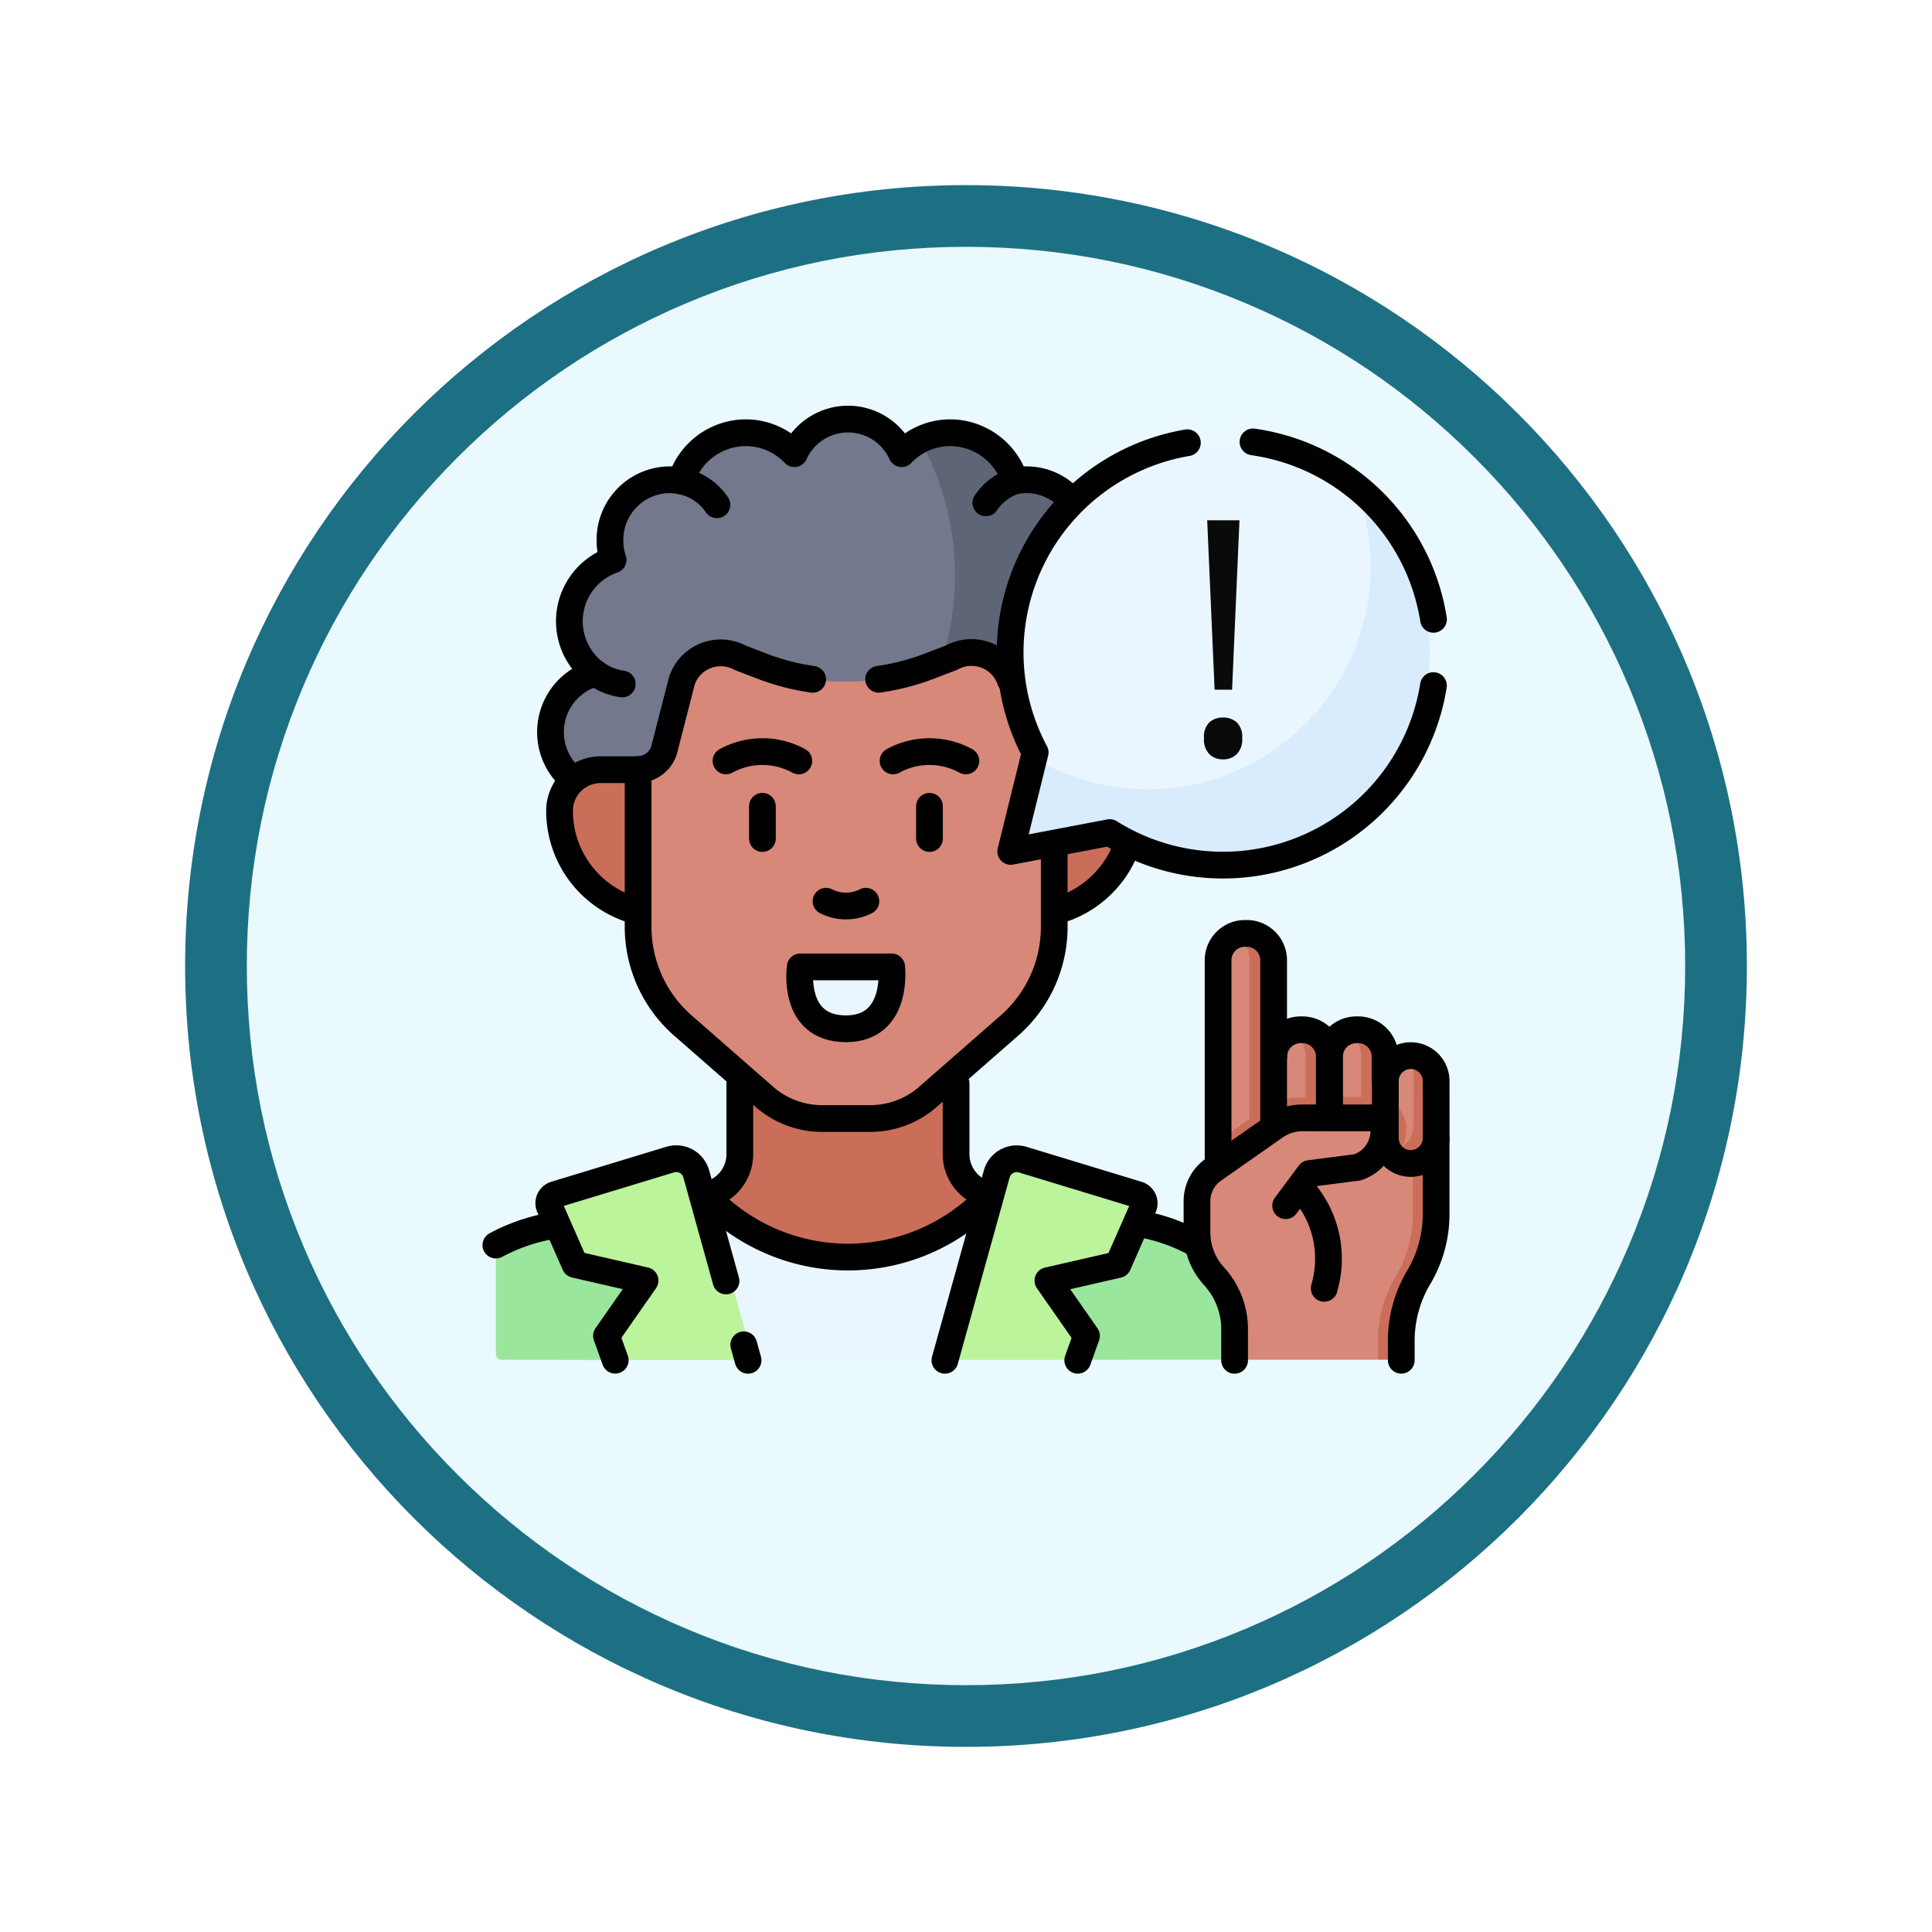 <svg xmlns="http://www.w3.org/2000/svg" xmlns:xlink="http://www.w3.org/1999/xlink" width="93.934" height="93.934" viewBox="0 0 93.934 93.934">
  <defs>
    <filter id="Trazado_982547" x="0" y="0" width="93.934" height="93.934" filterUnits="userSpaceOnUse">
      <feOffset dy="3" input="SourceAlpha"/>
      <feGaussianBlur stdDeviation="3" result="blur"/>
      <feFlood flood-opacity="0.161"/>
      <feComposite operator="in" in2="blur"/>
      <feComposite in="SourceGraphic"/>
    </filter>
  </defs>
  <g id="Grupo_1173782" data-name="Grupo 1173782" transform="translate(-189.033 -1986)">
    <g id="Grupo_1167337" data-name="Grupo 1167337" transform="translate(198.033 1992)">
      <g id="Grupo_1166720" data-name="Grupo 1166720">
        <g id="Grupo_1164305" data-name="Grupo 1164305">
          <g id="Grupo_1163948" data-name="Grupo 1163948">
            <g id="Grupo_1158168" data-name="Grupo 1158168">
              <g id="Grupo_1152576" data-name="Grupo 1152576">
                <g id="Grupo_1148633" data-name="Grupo 1148633">
                  <g id="Grupo_1148525" data-name="Grupo 1148525">
                    <g transform="matrix(1, 0, 0, 1, -9, -6)" filter="url(#Trazado_982547)">
                      <g id="Trazado_982547-2" data-name="Trazado 982547" transform="translate(9 6)" fill="#e9f9fd">
                        <path d="M 37.967 74.434 C 33.043 74.434 28.268 73.47 23.773 71.568 C 19.43 69.732 15.53 67.102 12.181 63.753 C 8.831 60.403 6.202 56.503 4.365 52.161 C 2.464 47.666 1.5 42.89 1.5 37.967 C 1.5 33.043 2.464 28.268 4.365 23.773 C 6.202 19.43 8.831 15.53 12.181 12.181 C 15.53 8.831 19.43 6.202 23.773 4.365 C 28.268 2.464 33.043 1.5 37.967 1.5 C 42.89 1.5 47.666 2.464 52.161 4.365 C 56.503 6.202 60.403 8.831 63.753 12.181 C 67.102 15.53 69.732 19.43 71.568 23.773 C 73.47 28.268 74.434 33.043 74.434 37.967 C 74.434 42.89 73.47 47.666 71.568 52.161 C 69.732 56.503 67.102 60.403 63.753 63.753 C 60.403 67.102 56.503 69.732 52.161 71.568 C 47.666 73.47 42.89 74.434 37.967 74.434 Z" stroke="none"/>
                        <path d="M 37.967 3 C 33.245 3 28.666 3.924 24.357 5.747 C 20.194 7.508 16.454 10.029 13.242 13.242 C 10.029 16.454 7.508 20.194 5.747 24.357 C 3.924 28.666 3 33.245 3 37.967 C 3 42.689 3.924 47.268 5.747 51.577 C 7.508 55.74 10.029 59.48 13.242 62.692 C 16.454 65.904 20.194 68.426 24.357 70.187 C 28.666 72.009 33.245 72.934 37.967 72.934 C 42.689 72.934 47.268 72.009 51.577 70.187 C 55.74 68.426 59.48 65.904 62.692 62.692 C 65.904 59.48 68.426 55.74 70.187 51.577 C 72.009 47.268 72.934 42.689 72.934 37.967 C 72.934 33.245 72.009 28.666 70.187 24.357 C 68.426 20.194 65.904 16.454 62.692 13.242 C 59.48 10.029 55.74 7.508 51.577 5.747 C 47.268 3.924 42.689 3 37.967 3 M 37.967 0 C 58.935 0 75.934 16.998 75.934 37.967 C 75.934 58.935 58.935 75.934 37.967 75.934 C 16.998 75.934 0 58.935 0 37.967 C 0 16.998 16.998 0 37.967 0 Z" stroke="none" fill="#1d7083"/>
                      </g>
                    </g>
                  </g>
                </g>
              </g>
            </g>
          </g>
        </g>
      </g>
    </g>
    <g id="inspire-idea_14781822" transform="translate(205.392 1998.876)">
      <g id="Grupo_1173645" data-name="Grupo 1173645" transform="translate(7.75 7.5)">
        <path id="Trazado_1029719" data-name="Trazado 1029719" d="M118.589,344.22v-3.348a2.036,2.036,0,0,0,1.655-2v-5.757h10.516v5.757a2.036,2.036,0,0,0,1.655,2l.286,2.884Z" transform="translate(-108.383 -303.133)" fill="#ca6e59"/>
        <path id="Trazado_1029720" data-name="Trazado 1029720" d="M57.955,16.562c0,6.625-3.565,14.495-12.641,11.892L37.74,25.009a2.991,2.991,0,0,1-.2-4.422l.764-.211.529-.526a3.16,3.16,0,0,1,.633-5.421.279.279,0,0,0,.163-.324,3,3,0,0,1-.084-.706,2.92,2.92,0,0,1,2.888-2.95,2.89,2.89,0,0,1,.562.056,1.371,1.371,0,0,1,.218-.221A1.166,1.166,0,0,0,43.7,9.267a3.254,3.254,0,0,1,4.559-.322.275.275,0,0,0,.412-.066,2.857,2.857,0,0,1,4.89,0,.275.275,0,0,0,.413.066,3.244,3.244,0,0,1,.649-.431C57.955,9.524,57.955,14.172,57.955,16.562Z" transform="translate(-33.998 -7.5)" fill="#73788c"/>
        <path id="Trazado_1029721" data-name="Trazado 1029721" d="M150.9,29.246a2.968,2.968,0,0,1-1.08,2.3l-8.662,4.707h-7.743l-2.775-1.262a13.605,13.605,0,0,0,9.309-19.94,3.223,3.223,0,0,1,1.466-.351,3.267,3.267,0,0,1,2.445,1.1l.152.743.551.5a2.888,2.888,0,0,1,.561-.056,2.92,2.92,0,0,1,2.888,2.95,3.016,3.016,0,0,1-.152.944,3.157,3.157,0,0,1,.865,5.507A2.94,2.94,0,0,1,150.9,29.246Z" transform="translate(-119.325 -14.037)" fill="#5e6577"/>
        <path id="Trazado_1029722" data-name="Trazado 1029722" d="M65.409,199.449a5.041,5.041,0,0,0,3.84-4.9h0a2,2,0,0,0-2-2H65.409l-20.193,0H43.379a2,2,0,0,0-2,2h0a5.041,5.041,0,0,0,3.84,4.9Z" transform="translate(-38.279 -175.51)" fill="#ca6e59"/>
        <path id="Trazado_1029723" data-name="Trazado 1029723" d="M98.235,130.93a2,2,0,0,1,2.6.858,8.008,8.008,0,0,0,.668,1.015l.435.579c.184.538.594,3.049,1.163,3.049v7.648a6.38,6.38,0,0,1-2.179,4.8l-3.962,3.467a4.253,4.253,0,0,1-2.8,1.052h-2.35a4.253,4.253,0,0,1-2.8-1.052l-3.962-3.467a6.38,6.38,0,0,1-2.179-4.8v-7.648a1.354,1.354,0,0,0,1.258-.925l.873-3.4a1.994,1.994,0,0,1,2.747-1.153l.127.061,1.026.393a11.364,11.364,0,0,0,8.132,0l1.026-.393Z" transform="translate(-75.958 -119.392)" fill="#d78878"/>
        <path id="Trazado_1029724" data-name="Trazado 1029724" d="M170.412,299.769c-2.184,0-2.282-2.016-2.245-2.748a.276.276,0,0,1,.276-.261h3.932a.275.275,0,0,1,.276.268C172.669,297.765,172.525,299.769,170.412,299.769Z" transform="translate(-153.392 -270.126)" fill="#eaf6ff"/>
        <path id="Trazado_1029725" data-name="Trazado 1029725" d="M13.806,438.989l-5.779-.013a.276.276,0,0,1-.276-.276v-5.131a.277.277,0,0,1,.148-.246,8.932,8.932,0,0,1,2.408-.829l.666-.133,5.873,2.178Z" transform="translate(-7.75 -393.24)" fill="#9be69d"/>
        <path id="Trazado_1029726" data-name="Trazado 1029726" d="M296.482,434.9l-2.23,3.638-7.7.006-2.785-4.876c.03-.031,5.629-1.789,5.629-1.789l.38.073a8.935,8.935,0,0,1,2.517.886Z" transform="translate(-258.357 -392.805)" fill="#9be69d"/>
        <path id="Trazado_1029727" data-name="Trazado 1029727" d="M120.537,418.39l.841,4.225-3.04,3.68-9.23.011-3.5-3.859,1.306-4.035A9.454,9.454,0,0,0,120.537,418.39Z" transform="translate(-96.597 -380.557)" fill="#eaf6ff"/>
        <path id="Trazado_1029728" data-name="Trazado 1029728" d="M48.14,407.905l-2.514-9.041a1.012,1.012,0,0,0-1.269-.7l-5.589,1.7a.438.438,0,0,0-.274.6l1.179,2.67a.276.276,0,0,0,.191.158l2.873.659a.276.276,0,0,1,.165.427l-1.559,2.234a.276.276,0,0,0-.034.251l.375,1.038Z" transform="translate(-35.628 -362.156)" fill="#bbf49b"/>
        <path id="Trazado_1029729" data-name="Trazado 1029729" d="M243.879,407.687l2.517-9.051a1.011,1.011,0,0,1,1.269-.7l5.589,1.7a.439.439,0,0,1,.274.6l-1.179,2.67a.276.276,0,0,1-.191.158l-2.873.659a.276.276,0,0,0-.165.427l1.559,2.235a.276.276,0,0,1,.033.251l-.377,1.051Z" transform="translate(-222.137 -361.949)" fill="#bbf49b"/>
        <g id="Grupo_1173642" data-name="Grupo 1173642" transform="translate(34.085 24.978)">
          <path id="Trazado_1029730" data-name="Trazado 1029730" d="M388.874,387.922v3.541a10.787,10.787,0,0,1-.243,2.147,7.541,7.541,0,0,1-.872,1.569c-.558.939-.314,1.906-.31,3l-.708.452h-6.978v-1.516a3.808,3.808,0,0,0-1-2.574,3.152,3.152,0,0,1-.828-2.127v-1.526a1.867,1.867,0,0,1,.8-1.53Z" transform="translate(-377.933 -377.872)" fill="#d78878"/>
          <g id="Grupo_1173641" data-name="Grupo 1173641" transform="translate(8.516 5.945)">
            <path id="Trazado_1029731" data-name="Trazado 1029731" d="M472.849,343.944v3.511a.736.736,0,0,1-.3.659c-.221.221-1-.117-1.334-.114l-.6-.642-.194-2.282.637-.492a1.235,1.235,0,0,1,1.2-1.233C472.67,343.5,472.849,343.709,472.849,343.944Z" transform="translate(-470.425 -343.35)" fill="#d78878"/>
            <path id="Trazado_1029732" data-name="Trazado 1029732" d="M481.368,344.574v2.774a1.236,1.236,0,0,1-2.235.726l-.079-.084a1.235,1.235,0,0,0,1.225-1.236v-2.772a1.228,1.228,0,0,0-.18-.642h.033A1.235,1.235,0,0,1,481.368,344.574Z" transform="translate(-478.259 -343.34)" fill="#ca6e59"/>
          </g>
          <path id="Trazado_1029733" data-name="Trazado 1029733" d="M476.374,386.87v3.693a6.023,6.023,0,0,1-.847,3.08,6.024,6.024,0,0,0-.846,3.1l0,.651a.276.276,0,0,1-.276.277h-.85l0-.928a6.033,6.033,0,0,1,.847-3.1,6.022,6.022,0,0,0,.847-3.08v-3.534Z" transform="translate(-464.749 -376.916)" fill="#ca6e59"/>
          <path id="Trazado_1029734" data-name="Trazado 1029734" d="M391.174,281.216v9.974c0,.716-1.172,1.3-1.888,1.3l.609-1.627-.842-.8v-8.848a1.3,1.3,0,0,1,.768-1.186A1.2,1.2,0,0,1,391.174,281.216Z" transform="translate(-388.028 -279.914)" fill="#d78878"/>
          <path id="Trazado_1029735" data-name="Trazado 1029735" d="M417.409,332.037v3.272c0,.528-.857.984-1.31,1.188a1.305,1.305,0,0,1-.771-1.188l-.318-.07v-3.09l.318-.113a1.3,1.3,0,0,1,.771-1.187C417.192,330.99,417.409,331.51,417.409,332.037Z" transform="translate(-411.597 -326.055)" fill="#d78878"/>
          <path id="Trazado_1029736" data-name="Trazado 1029736" d="M447,332.037v3.47c0,.527-.953.983-1.406,1.187a1.3,1.3,0,0,1-.771-1.187l-.31-.2v-3.132l.31-.141a1.3,1.3,0,0,1,.771-1.187C446.829,331.018,447,331.51,447,332.037Z" transform="translate(-438.383 -326.055)" fill="#d78878"/>
          <path id="Trazado_1029737" data-name="Trazado 1029737" d="M399.334,280.072v9.443a.589.589,0,0,1-1.173,0v-9.443a1.305,1.305,0,0,0-.767-1.186,1.282,1.282,0,0,1,.534-.116h.1A1.305,1.305,0,0,1,399.334,280.072Z" transform="translate(-395.602 -278.77)" fill="#ca6e59"/>
          <path id="Trazado_1029738" data-name="Trazado 1029738" d="M428.772,330.9v3.272a1.306,1.306,0,0,1-1.3,1.3h-.1a1.271,1.271,0,0,1-.531-.115,1.305,1.305,0,0,0,.771-1.188V330.9a1.3,1.3,0,0,0-.771-1.187,1.271,1.271,0,0,1,.531-.115h.1A1.306,1.306,0,0,1,428.772,330.9Z" transform="translate(-422.331 -324.92)" fill="#ca6e59"/>
          <path id="Trazado_1029739" data-name="Trazado 1029739" d="M458.192,330.9v3.47a1.306,1.306,0,0,1-1.3,1.3h-.1a1.268,1.268,0,0,1-.531-.115,1.3,1.3,0,0,0,.77-1.187V330.9a1.3,1.3,0,0,0-.77-1.187,1.269,1.269,0,0,1,.531-.115h.1A1.307,1.307,0,0,1,458.192,330.9Z" transform="translate(-449.042 -324.92)" fill="#ca6e59"/>
          <path id="Trazado_1029740" data-name="Trazado 1029740" d="M398.193,366.892a2.8,2.8,0,0,1-.059.573c-.242,1.158-1.965,1.3-3.186,1.429a3.9,3.9,0,0,0-2.308-.314c-.73.226-1.188,1.4-1.2,1.39l-2.39-1.25v-1.177l2.308-1.659a2.586,2.586,0,0,1,1.478-.481l3.832-.036A1.528,1.528,0,0,1,398.193,366.892Z" transform="translate(-388.026 -357.393)" fill="#ca6e59"/>
          <path id="Trazado_1029741" data-name="Trazado 1029741" d="M390.105,380.45l1.09-1.467a.276.276,0,0,1,.188-.109l2.356-.286a1.87,1.87,0,0,0,1.289-1.793.629.629,0,0,0-.633-.615h-3.466a2.339,2.339,0,0,0-1.342.423l-2.992,2.094Z" transform="translate(-385.797 -367.21)" fill="#d78878"/>
        </g>
        <g id="Grupo_1173644" data-name="Grupo 1173644" transform="translate(25.3 1.301)">
          <path id="Trazado_1029742" data-name="Trazado 1029742" d="M300.985,29.012A10.726,10.726,0,0,1,290.335,39.9c-1.943,0-6.208-1.426-6.763-2.974l.1-.424a.274.274,0,0,0-.024-.192,10.054,10.054,0,0,1,15.568-12.172A9.544,9.544,0,0,1,300.985,29.012Z" transform="translate(-282.517 -21.635)" fill="#eaf6ff"/>
          <path id="Trazado_1029743" data-name="Trazado 1029743" d="M303.638,58.536a10.07,10.07,0,0,1-15.091,6.43.275.275,0,0,0-.2-.036l-4.146.79a.277.277,0,0,1-.32-.338l.922-3.729a10.843,10.843,0,0,0,15.649-12.788A10.03,10.03,0,0,1,303.638,58.536Z" transform="translate(-283.751 -46.358)" fill="#d8ecfe"/>
        </g>
        <path id="Trazado_1030505" data-name="Trazado 1030505" d="M2.61-3.9H1.76L1.4-12.136H2.969ZM1.245-1.541a.982.982,0,0,1,.265-.776.976.976,0,0,1,.663-.23.979.979,0,0,1,.659.23.974.974,0,0,1,.269.776,1.015,1.015,0,0,1-.269.784.942.942,0,0,1-.659.246A.938.938,0,0,1,1.51-.757,1.024,1.024,0,0,1,1.245-1.541Z" transform="translate(33.185 17.056)" fill="#0b0a0a"/>
      </g>
      <g id="Grupo_1173654" data-name="Grupo 1173654" transform="translate(7.75 7.5)">
        <g id="Grupo_1173646" data-name="Grupo 1173646" transform="translate(3.096 17.041)">
          <path id="Trazado_1029750" data-name="Trazado 1029750" d="M45.17,199.466a5.041,5.041,0,0,1-3.794-4.884h0a2,2,0,0,1,2-2h1.836" transform="translate(-41.376 -192.577)" fill="none" stroke="#000" stroke-linecap="round" stroke-linejoin="round" stroke-miterlimit="10" stroke-width="1.3"/>
          <path id="Trazado_1029751" data-name="Trazado 1029751" d="M306.566,232.041a5.05,5.05,0,0,1-3.509,3.249" transform="translate(-278.962 -228.407)" fill="none" stroke="#000" stroke-linecap="round" stroke-linejoin="round" stroke-miterlimit="10" stroke-width="1.3"/>
        </g>
        <path id="Trazado_1029752" data-name="Trazado 1029752" d="M209.872,132.043a11.361,11.361,0,0,0,2.47-.64l1.026-.393.17-.08a1.994,1.994,0,0,1,2.735,1.158" transform="translate(-191.261 -119.392)" fill="none" stroke="#000" stroke-linecap="round" stroke-linejoin="round" stroke-miterlimit="10" stroke-width="1.3"/>
        <path id="Trazado_1029753" data-name="Trazado 1029753" d="M103.106,140.281v3.932a6.38,6.38,0,0,1-2.179,4.8l-3.962,3.467a4.253,4.253,0,0,1-2.8,1.052h-2.35a4.253,4.253,0,0,1-2.8-1.052l-3.962-3.467a6.38,6.38,0,0,1-2.179-4.8v-7.648a1.354,1.354,0,0,0,1.258-.925l.873-3.4a1.994,1.994,0,0,1,2.747-1.153l.127.061,1.026.393a11.359,11.359,0,0,0,2.455.638" transform="translate(-75.958 -119.526)" fill="none" stroke="#000" stroke-linecap="round" stroke-linejoin="round" stroke-miterlimit="10" stroke-width="1.3"/>
        <g id="Grupo_1173648" data-name="Grupo 1173648" transform="translate(11.189 16.166)">
          <g id="Grupo_1173647" data-name="Grupo 1173647">
            <path id="Trazado_1029754" data-name="Trazado 1029754" d="M184.025,262.089a2.135,2.135,0,0,1-1.936,0" transform="translate(-177.225 -254.813)" fill="none" stroke="#000" stroke-linecap="round" stroke-linejoin="round" stroke-miterlimit="10" stroke-width="1.3"/>
            <path id="Trazado_1029755" data-name="Trazado 1029755" d="M132.806,183.527a3.682,3.682,0,0,0-3.54,0" transform="translate(-129.266 -183.073)" fill="none" stroke="#000" stroke-linecap="round" stroke-linejoin="round" stroke-miterlimit="10" stroke-width="1.3"/>
            <path id="Trazado_1029756" data-name="Trazado 1029756" d="M221.026,183.527a3.682,3.682,0,0,0-3.54,0" transform="translate(-209.363 -183.073)" fill="none" stroke="#000" stroke-linecap="round" stroke-linejoin="round" stroke-miterlimit="10" stroke-width="1.3"/>
            <line id="Línea_797" data-name="Línea 797" y1="1.568" transform="translate(9.893 2.659)" fill="none" stroke="#000" stroke-linecap="round" stroke-linejoin="round" stroke-miterlimit="10" stroke-width="1.3"/>
            <line id="Línea_798" data-name="Línea 798" y1="1.568" transform="translate(1.77 2.659)" fill="none" stroke="#000" stroke-linecap="round" stroke-linejoin="round" stroke-miterlimit="10" stroke-width="1.3"/>
          </g>
          <path id="Trazado_1029757" data-name="Trazado 1029757" d="M170.413,299.769c-2.669,0-2.222-3.009-2.222-3.009h4.444S173,299.769,170.413,299.769Z" transform="translate(-164.581 -286.292)" fill="none" stroke="#000" stroke-linecap="round" stroke-linejoin="round" stroke-miterlimit="10" stroke-width="1.3"/>
        </g>
        <path id="Trazado_1029758" data-name="Trazado 1029758" d="M62,11.482a2.847,2.847,0,0,0-2.757-.976,3.314,3.314,0,0,0-3.147-2.343,3.261,3.261,0,0,0-2.364,1.018,2.863,2.863,0,0,0-5.215,0,3.261,3.261,0,0,0-2.364-1.018A3.314,3.314,0,0,0,43,10.506a2.845,2.845,0,0,0-.562-.056,2.919,2.919,0,0,0-2.888,2.95,3,3,0,0,0,.152.944,3.157,3.157,0,0,0-.865,5.508,2.975,2.975,0,0,0-1.1,5.159" transform="translate(-34.002 -7.5)" fill="none" stroke="#000" stroke-linecap="round" stroke-linejoin="round" stroke-miterlimit="10" stroke-width="1.3"/>
        <path id="Trazado_1029759" data-name="Trazado 1029759" d="M61.63,142.169a2.89,2.89,0,0,1-1.3-.528" transform="translate(-55.486 -129.29)" fill="none" stroke="#000" stroke-linecap="round" stroke-linejoin="round" stroke-miterlimit="10" stroke-width="1.3"/>
        <path id="Trazado_1029760" data-name="Trazado 1029760" d="M105.6,40.2a2.74,2.74,0,0,1,1.737,1.154" transform="translate(-96.59 -37.188)" fill="none" stroke="#000" stroke-linecap="round" stroke-linejoin="round" stroke-miterlimit="10" stroke-width="1.3"/>
        <path id="Trazado_1029761" data-name="Trazado 1029761" d="M267.941,40.183a2.744,2.744,0,0,0-1.4,1.063" transform="translate(-242.717 -37.174)" fill="none" stroke="#000" stroke-linecap="round" stroke-linejoin="round" stroke-miterlimit="10" stroke-width="1.3"/>
        <path id="Trazado_1029762" data-name="Trazado 1029762" d="M299.877,31.809q-.046.292-.11.584a10.365,10.365,0,0,1-15.63,6.561l-4.812.917,1.188-4.81a10.339,10.339,0,0,1,7.4-15.06" transform="translate(-254.292 -18.851)" fill="none" stroke="#000" stroke-linecap="round" stroke-linejoin="round" stroke-miterlimit="10" stroke-width="1.3"/>
        <path id="Trazado_1029763" data-name="Trazado 1029763" d="M407.545,19.544q.372.053.744.134a10.351,10.351,0,0,1,8.032,8.493" transform="translate(-370.733 -18.435)" fill="none" stroke="#000" stroke-linecap="round" stroke-linejoin="round" stroke-miterlimit="10" stroke-width="1.3"/>
        <path id="Trazado_1029767" data-name="Trazado 1029767" d="M346.53,432.195l.231.044a8.915,8.915,0,0,1,2.516.886" transform="translate(-315.336 -393.091)" fill="none" stroke="#000" stroke-linecap="round" stroke-linejoin="round" stroke-miterlimit="10" stroke-width="1.3"/>
        <path id="Trazado_1029768" data-name="Trazado 1029768" d="M250.768,358.351v3.433a2.036,2.036,0,0,0,1.655,2" transform="translate(-228.392 -326.046)" fill="none" stroke="#000" stroke-linecap="round" stroke-linejoin="round" stroke-miterlimit="10" stroke-width="1.3"/>
        <path id="Trazado_1029769" data-name="Trazado 1029769" d="M118.589,417.362h0a9.456,9.456,0,0,0,13.825,0h0" transform="translate(-108.383 -379.623)" fill="none" stroke="#000" stroke-linecap="round" stroke-linejoin="round" stroke-miterlimit="10" stroke-width="1.3"/>
        <path id="Trazado_1029770" data-name="Trazado 1029770" d="M10.669,365.226l-.362.073a8.917,8.917,0,0,0-2.556.907m11.86-7.855v3.433a2.036,2.036,0,0,1-1.655,2l-.106.02" transform="translate(-7.75 -326.046)" fill="none" stroke="#000" stroke-linecap="round" stroke-linejoin="round" stroke-miterlimit="10" stroke-width="1.3"/>
        <g id="Grupo_1173650" data-name="Grupo 1173650" transform="translate(2.574 35.967)">
          <path id="Trazado_1029771" data-name="Trazado 1029771" d="M44.318,404.06l-1.445-5.2a1.012,1.012,0,0,0-1.269-.7l-5.589,1.7a.438.438,0,0,0-.274.6l1.235,2.8,3.407.782-1.875,2.687.425,1.185" transform="translate(-35.703 -398.124)" fill="none" stroke="#000" stroke-linecap="round" stroke-linejoin="round" stroke-miterlimit="10" stroke-width="1.3"/>
          <line id="Línea_801" data-name="Línea 801" x1="0.21" y1="0.754" transform="translate(9.479 9.041)" fill="none" stroke="#000" stroke-linecap="round" stroke-linejoin="round" stroke-miterlimit="10" stroke-width="1.3"/>
          <path id="Trazado_1029772" data-name="Trazado 1029772" d="M244.868,407.919l2.518-9.054a1.011,1.011,0,0,1,1.269-.7l5.589,1.7a.439.439,0,0,1,.274.6l-1.235,2.8-3.407.781,1.875,2.687-.425,1.185" transform="translate(-225.609 -398.125)" fill="none" stroke="#000" stroke-linecap="round" stroke-linejoin="round" stroke-miterlimit="10" stroke-width="1.3"/>
        </g>
        <g id="Grupo_1173653" data-name="Grupo 1173653" transform="translate(34.091 25.004)">
          <g id="Grupo_1173651" data-name="Grupo 1173651" transform="translate(9.154 5.945)">
            <path id="Trazado_1029773" data-name="Trazado 1029773" d="M479.883,344.86a1.234,1.234,0,0,0-1.234-1.234h0a1.236,1.236,0,0,0-1.236,1.236v2.771a1.236,1.236,0,0,0,1.236,1.236h0a1.236,1.236,0,0,0,1.236-1.236Z" transform="translate(-477.412 -343.626)" fill="none" stroke="#000" stroke-linecap="round" stroke-linejoin="round" stroke-miterlimit="10" stroke-width="1.3"/>
            <path id="Trazado_1029774" data-name="Trazado 1029774" d="M490.831,400.563" transform="translate(-489.595 -395.32)" fill="none" stroke="#000" stroke-linecap="round" stroke-linejoin="round" stroke-miterlimit="10" stroke-width="1.3"/>
          </g>
          <g id="Grupo_1173652" data-name="Grupo 1173652" transform="translate(9.931 9.988)">
            <path id="Trazado_1029775" data-name="Trazado 1029775" d="M487.551,387.53v3.693a6,6,0,0,1-.847,3.046h0a6.027,6.027,0,0,0-.847,3.1l0,.928" transform="translate(-485.858 -387.53)" fill="none" stroke="#000" stroke-linecap="round" stroke-linejoin="round" stroke-miterlimit="10" stroke-width="1.3"/>
          </g>
          <path id="Trazado_1029776" data-name="Trazado 1029776" d="M433.859,414.75a5.052,5.052,0,0,1,1.079,4.619l-.038.147" transform="translate(-428.716 -402.256)" fill="none" stroke="#000" stroke-linecap="round" stroke-linejoin="round" stroke-miterlimit="10" stroke-width="1.3"/>
          <path id="Trazado_1029777" data-name="Trazado 1029777" d="M389.115,290.326v-9.967a1.306,1.306,0,0,1,1.3-1.3h.1a1.306,1.306,0,0,1,1.3,1.3v8.1" transform="translate(-388.091 -279.057)" fill="none" stroke="#000" stroke-linecap="round" stroke-linejoin="round" stroke-miterlimit="10" stroke-width="1.3"/>
          <path id="Trazado_1029778" data-name="Trazado 1029778" d="M418.532,331.2a1.306,1.306,0,0,1,1.3-1.3h.1a1.306,1.306,0,0,1,1.3,1.3v2.964" transform="translate(-414.8 -325.212)" fill="none" stroke="#000" stroke-linecap="round" stroke-linejoin="round" stroke-miterlimit="10" stroke-width="1.3"/>
          <path id="Trazado_1029779" data-name="Trazado 1029779" d="M447.947,334.127V331.2a1.306,1.306,0,0,1,1.3-1.3h.1a1.306,1.306,0,0,1,1.3,1.3v1.243" transform="translate(-441.506 -325.212)" fill="none" stroke="#000" stroke-linecap="round" stroke-linejoin="round" stroke-miterlimit="10" stroke-width="1.3"/>
          <path id="Trazado_1029780" data-name="Trazado 1029780" d="M382.307,380.739l1.161-1.562,2.326-.3a1.87,1.87,0,0,0,1.289-1.776.633.633,0,0,0-.633-.632h-3.319a2.339,2.339,0,0,0-1.342.423l-2.992,2.094a1.869,1.869,0,0,0-.8,1.531v1.525a3.148,3.148,0,0,0,.828,2.127,3.809,3.809,0,0,1,1,2.574v1.515" transform="translate(-377.999 -367.499)" fill="none" stroke="#000" stroke-linecap="round" stroke-linejoin="round" stroke-miterlimit="10" stroke-width="1.3"/>
        </g>
      </g>
    </g>
  </g>
</svg>
